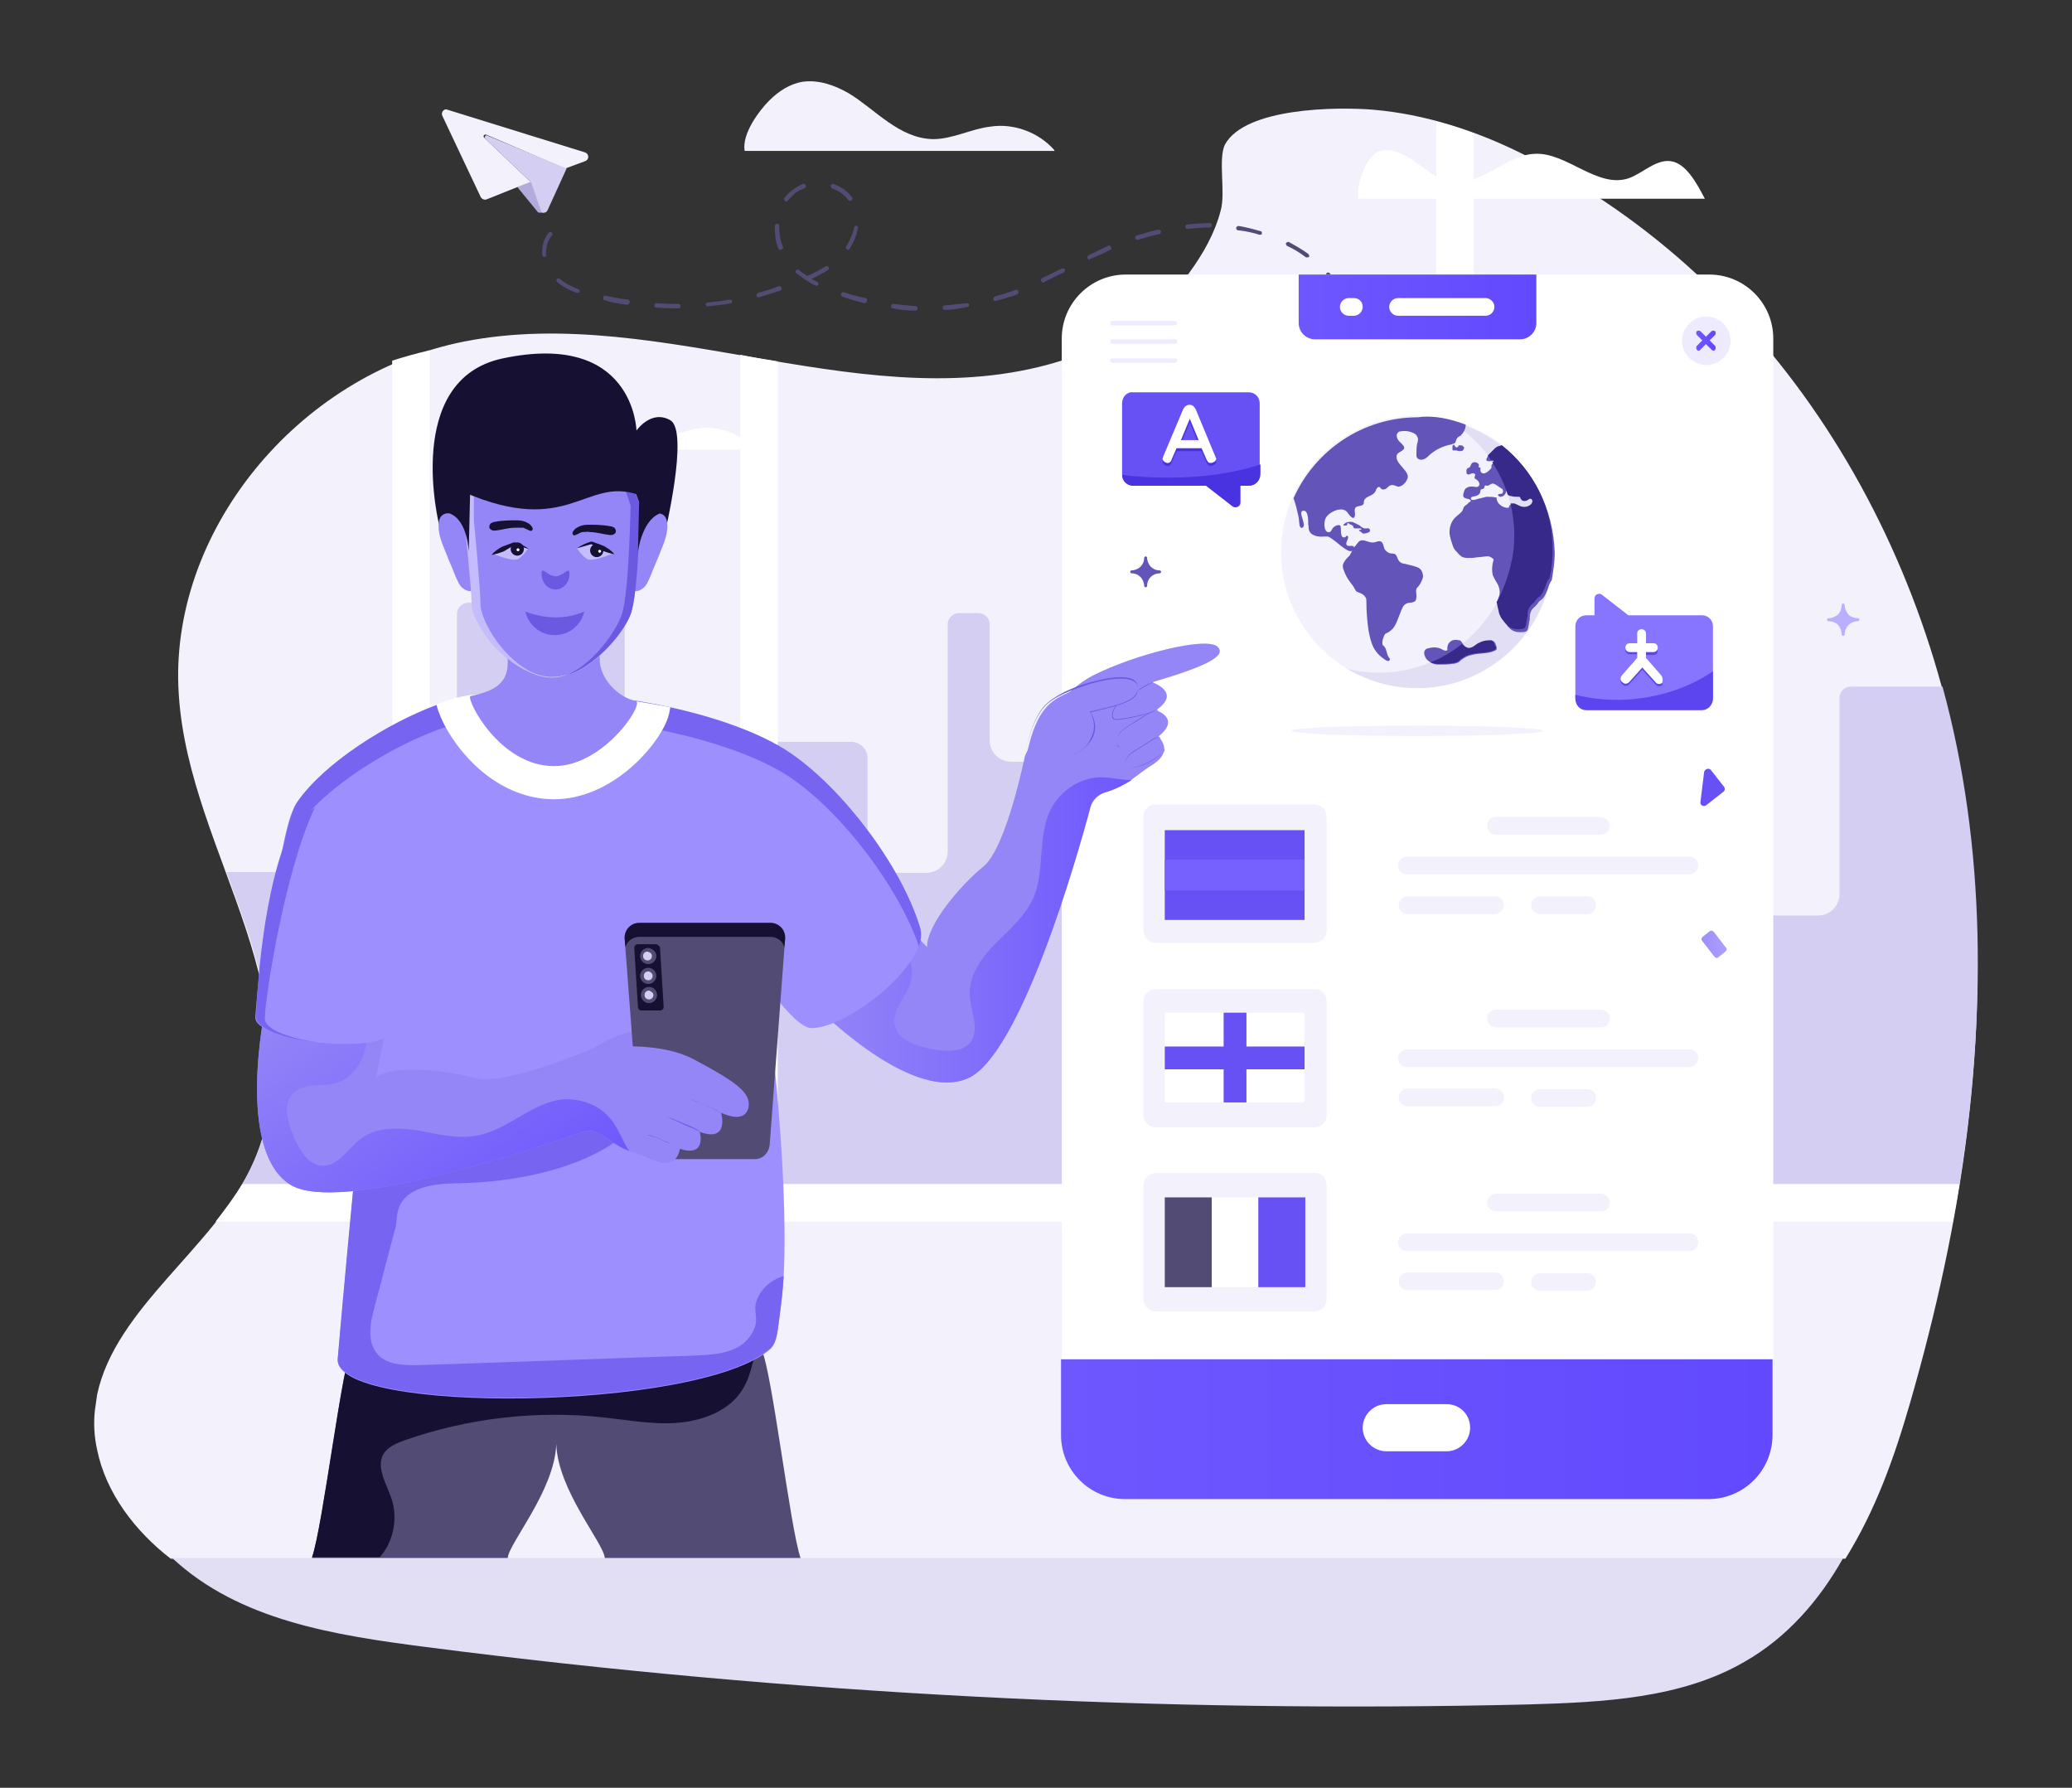 <svg xmlns="http://www.w3.org/2000/svg" enable-background="new 0 0 350 350" viewBox="34.2 53.594 281.598 242.933" id="TranslationApp"><rect x="34.2" y="53.594" width="281.598" height="242.933" fill="#333333" stroke="none"/><path fill="#f2f1fc" d="M293.8 244.2c-2.2 7.6-4.7 14.6-8.8 21.2H57.4c-4.8-3.7-8.8-8.9-10-14.8-.4-1.8-.5-3.6-.3-5.4l.3-2.1c2.5-11.8 15.9-20 21-31 4.7-10 2.7-21.7-.8-32.3-3.5-10.6-8.4-20.8-9.1-31.8-1.5-21.9 16-43.5 38.8-48 27-5.3 55.3 11.1 81.8 2.4 6.6-2.2 12.6-6.3 16.7-11.7 1.9-2.6 3.5-5.4 4.3-8.5.7-2.4-.4-7.1.6-9 2.8-5 15.2-5.1 20.1-4.7 7.1.6 14.1 2.9 20.3 6 35 17.3 57.3 54.5 61 94.5 2.7 25.6-1.3 50.9-8.3 75.2z" class="colorf3f1fc svgShape"></path><path fill="#d3cef2" d="M67.1 214.5h233.4c3.6-22.5 3.7-45.7-2.3-67.6h-12.5c-.8 0-1.5.7-1.5 1.5v26.7c0 1.6-1.3 2.9-2.9 2.9h-12.9c-1.6 0-2.9-1.3-2.9-2.9V143c0-.8-.7-1.5-1.5-1.5h-5.3c-.8 0-1.5.7-1.5 1.5v22.9c0 1.6-1.3 2.9-2.9 2.9h-23.2c-1.6 0-2.9-1.3-2.9-2.9v-28c0-.8-.7-1.5-1.5-1.5h-32.4c-.8 0-1.5.7-1.5 1.5v16.3c0 1.6-1.3 2.9-2.9 2.9h-18.3c-1.6 0-2.9-1.3-2.9-2.9v-15.8c0-.8-.7-1.5-1.5-1.5h-2.7c-.8 0-1.5.7-1.5 1.5v30.9c0 1.6-1.3 2.9-2.9 2.9H155c-1.6 0-2.9-1.3-2.9-2.9v-12.7c0-1.2-1-2.2-2.2-2.2h-14.5c-1.2 0-2.2 1-2.2 2.2v17.6c0 1.6-1.3 2.9-2.9 2.9H122c-1.6 0-2.9-1.3-2.9-2.9V137c0-.8-.7-1.5-1.5-1.5H97.8c-.8 0-1.5.7-1.5 1.5v32.2c0 1.6-1.3 2.9-2.9 2.9H65c.9 2.5 1.8 5 2.7 7.6 3.9 11.8 5.7 24.2-.6 34.8z" class="colord0cef2 svgShape"></path><path fill="#ffffff" d="M300.5 214.5c-.2 1.2-.6 3.7-.9 5.1H63.5c1.3-1.7 2.6-3.4 3.6-5.1h233.4z" class="colorffffff svgShape"></path><path fill="#524c75" d="M214.5 110.8c-.1 0-.2 0-.2-.1-.1-.1-.1-.3 0-.4.2-.1.3-.3.5-.4.1-.1.3-.1.4 0 .1.1.1.3 0 .4l-.5.5h-.2zm2.7-3.7h-.1c-.1-.1-.2-.3-.1-.4.4-.9.7-1.8.9-2.8 0-.2.2-.3.4-.2.2 0 .3.2.2.4-.2 1-.6 2-1 2.9-.1 0-.2.1-.3.1zm1.3-6.8c-.2 0-.3-.1-.3-.3-.1-1-.2-2-.5-2.9 0-.2.1-.3.2-.4.2 0 .3.1.4.2.3 1 .4 2 .5 3 0 .2-.1.4-.3.4zm-59.9-4.5c-1 0-2-.1-3-.3-.2 0-.3-.2-.3-.3 0-.2.2-.3.3-.3l3 .3c.2 0 .3.1.3.3 0 .2-.1.3-.3.3zm4-.1c-.2 0-.3-.1-.3-.3 0-.2.1-.3.3-.3l3-.3c.2 0 .3.1.3.2 0 .2-.1.3-.2.3-1 .2-2 .4-3.1.4zm-39.2-.3c-.2 0-.3-.2-.3-.3 0-.2.2-.3.3-.3 1.7.1 2.9.1 3 .1.2 0 .3.1.3.3 0 .2-.1.3-.3.3-.1 0-1.3 0-3-.1zm6.7-.4c0-.2.1-.3.3-.3 1-.1 2-.2 3-.4.2 0 .3.1.3.2 0 .2-.1.3-.2.3-1 .2-2 .3-3 .4-.2.1-.3 0-.4-.2zm-10.7 0c-1-.1-2-.3-3-.6-.2 0-.3-.2-.2-.4 0-.2.2-.3.4-.2 1 .2 1.9.4 2.9.5.2 0 .3.2.3.3-.1.3-.2.4-.4.4zm32.3-.2c-1.1-.3-2-.5-3-.9-.2-.1-.2-.2-.2-.4.1-.2.2-.2.4-.2.9.3 1.9.6 2.9.8.2 0 .3.2.2.4 0 .2-.2.3-.3.3zm17.8-.3c-.1 0-.3-.1-.3-.2 0-.2 0-.3.2-.4.5-.2 1.1-.3 1.6-.5.4-.1.8-.3 1.2-.4.2-.1.3 0 .4.2.1.2 0 .3-.2.4-.4.2-.8.3-1.2.4-.5.2-1.1.3-1.7.5.1 0 0 0 0 0zm-32.5-.7c0-.2.1-.3.2-.4 1-.3 1.9-.5 2.8-.9.2-.1.3 0 .4.2.1.2 0 .3-.2.4-.9.3-1.9.6-2.9.9-.1 0-.2 0-.3-.2zm79.2-.3c-.5-.8-1.1-1.6-1.7-2.4-.1-.1-.1-.3 0-.4s.3-.1.4 0c.7.8 1.3 1.6 1.8 2.5.1.1 0 .3-.1.4-.1.1-.3 0-.4-.1zm-103.6-.1c-1.1-.4-2-.9-2.7-1.5-.1-.1-.1-.3 0-.4.1-.1.3-.1.4 0 .7.6 1.5 1 2.5 1.4.2.1.2.2.2.4-.1 0-.3.1-.4.1zm32.4-1c-1-.5-1.8-1.1-2.6-1.7-.1-.1-.1-.3 0-.4.1-.1.3-.1.4 0 .3.3.7.5 1.1.8 1-.4 1.8-.9 2.5-1.3.1-.1.3-.1.4.1.1.1.1.3-.1.4-.6.4-1.4.8-2.2 1.2.2.1.5.3.8.4.1.1.2.3.1.4-.1.1-.2.2-.4.1zm31-.4c-.1 0-.2-.1-.3-.2-.1-.2 0-.3.1-.4.9-.4 1.8-.9 2.7-1.3.1-.1.3 0 .4.1.1.1 0 .3-.1.4-.9.4-1.8.9-2.7 1.3 0 .1 0 .1-.1.1zm6.3-3.1c-.1 0-.2-.1-.3-.2-.1-.1 0-.3.1-.4 1-.5 1.9-.9 2.7-1.3.2-.1.3 0 .4.2.1.2 0 .3-.2.4-.8.4-1.7.8-2.7 1.2.1.1.1.1 0 .1zm29.3-.4c-.8-.6-1.6-1.1-2.5-1.5-.1-.1-.2-.3-.1-.4.1-.1.3-.2.4-.1.9.5 1.8 1 2.6 1.6.1.1.2.3.1.4-.2.1-.4.1-.5 0zm-103.4 0c-.2 0-.3-.1-.3-.3-.1-1.1.2-2.2.9-3 .1-.1.3-.1.4 0 .1.1.1.3 0 .4-.6.7-.8 1.6-.8 2.6.1.1 0 .3-.2.3zm31.8-1.1c-.4-.9-.5-2-.5-3.1 0-.2.2-.3.3-.3.2 0 .3.1.3.3 0 .9.1 1.9.5 2.8.1.2 0 .3-.2.4-.2.1-.3.1-.4-.1zm9.3.1c-.1-.1-.2-.3-.1-.4.5-.8.9-1.7 1.1-2.6 0-.2.2-.3.3-.2.2 0 .3.2.2.3-.2 1-.6 2-1.2 2.9 0 0-.2.1-.3 0zm39.5-1.3c-.1 0-.2-.1-.3-.2-.1-.2 0-.3.2-.4 1-.3 2-.6 2.9-.8.2 0 .3.1.4.2 0 .2-.1.3-.2.4-1 .2-2 .5-3 .8zm16.6-.7c-1.6-.5-2.8-.6-2.9-.6-.2 0-.3-.2-.3-.3 0-.2.2-.3.3-.3.1 0 1.3.2 3 .7.2 0 .2.2.2.4 0 0-.1.1-.3.1zm-9.8-.8c-.2 0-.3-.1-.3-.3 0-.2.1-.3.3-.3 1.8-.2 3.1-.2 3-.2.2 0 .3.1.3.3 0 .2-.1.3-.3.3-1 0-2 .1-3 .2zm-54.7-3.8c-.1-.1-.2-.3-.1-.4.7-.9 1.6-1.5 2.5-1.9.2-.1.3 0 .4.2.1.2 0 .3-.2.4-.5.2-1 .4-1.4.8l-.9.9c0 .1-.2.1-.3 0zm8.6-.1c-.5-.7-1.3-1.3-2.2-1.6-.2-.1-.2-.2-.2-.4.1-.2.2-.2.4-.2 1.1.4 1.9 1 2.5 1.8.1.1.1.3-.1.4-.1.2-.3.1-.4 0z" class="color4c5c75 svgShape"></path><path fill="#ffffff" d="M92.6 101.2v116.3h-5.1V102.6c1.6-.5 3.3-1 5.1-1.4zM139.9 217.1V102.7c-.1 0-4.3-.7-5.1-.9V217h5.1zM234.5 217.1V71.7c-1.7-.6-3.4-1.2-5.1-1.6v147h5.1z" class="colorffffff svgShape"></path><path fill="#e2dff4" d="M284.7 265.3c-3.2 5.7-7.6 10.8-13.4 14.1-8.6 5-19.2 5.5-29.3 5.8-50.1 1.2-100.3-1.4-149.9-7.8-12.4-1.6-25.4-3.6-34.5-12.1h227.1z" class="colore2dff4 svgShape"></path><path fill="#f2f1fc" d="M177.5 74c-2.1-2.4-5.5-3.7-8.7-3.2-2.6.3-5.1 1.7-7.8 1.7-4.6-.1-7.8-4-11.4-6.2-1.9-1.1-4.1-1.9-6.3-1.6-1.8.3-3.3 1.3-4.6 2.6-1.2 1.2-3.7 4.4-3.3 6.8h42.1z" class="colorf3f1fc svgShape"></path><path fill="#ffffff" d="M136.7 114.6c-1.9-2.1-4.8-3.2-7.5-2.8-2.3.3-4.4 1.5-6.7 1.5-4-.1-6.7-3.5-9.9-5.4-3.4-2.1-6.6-2-9.4.9-1 1-3.2 3.8-2.8 5.9h36.3zM218.8 80.6c-.3-2.4 1.3-6.1 3-6.5 1.7-.4 3.4.5 4.9 1.6 1.5 1.1 3 2.3 4.7 2.6 3.9.7 7.4-3.6 11.3-3.8 4.4-.3 8.6 4.8 12.9 3.3 1.9-.7 3.7-2.6 5.7-2.3 2 .3 3.4 2.8 4.6 5.1h-47.1z" class="colorffffff svgShape"></path><path fill="#b2abdb" d="M108 77.4v3.7h.2l-.1 1.4h-.5c-.1 0-.3 0-.4-.2l-2.7-3.3 3.5-1.6z" class="colorababdb svgShape"></path><path fill="#f2f1fc" d="m94.3 69.3 5.2 11c.1.3.5.5.8.4l6-2.4-6.3-6c-.2-.2 0-.5.3-.4l10.7 4.6 2.7-1c.6-.2.6-1 0-1.2L95 68.5c-.4-.2-.9.3-.7.8z" class="colorf3f1fc svgShape"></path><path fill="#d3cef2" d="m100.1 72.4 6.3 6 1.3 3.8c.1.4.7.4.9 0l2.6-5.7-10.8-4.5c-.2-.1-.4.2-.3.4z" class="colord0cef2 svgShape"></path><path fill="#ffffff" d="M275.2 99.6v149c0 4.8-3.9 8.7-8.7 8.7h-79.3c-4.8 0-8.7-3.9-8.7-8.7v-149c0-4.8 3.9-8.7 8.7-8.7h79.3c4.8 0 8.7 3.9 8.7 8.7z" class="colorffffff svgShape"></path><linearGradient id="a" x1="210.64" x2="242.959" y1="95.267" y2="95.267" gradientUnits="userSpaceOnUse"><stop offset="0" stop-color="#6e57fe" class="stopColor57b3fe svgShape"></stop><stop offset="1" stop-color="#6249fe" class="stopColor497bfe svgShape"></stop></linearGradient><path fill="url(#a)" d="M243 90.9v6.6c0 1.2-1 2.2-2.2 2.2h-27.9c-1.2 0-2.2-1-2.2-2.2v-6.6H243z"></path><linearGradient id="b" x1="178.41" x2="275.189" y1="247.825" y2="247.825" gradientUnits="userSpaceOnUse"><stop offset="0" stop-color="#6e57fe" class="stopColor57b3fe svgShape"></stop><stop offset="1" stop-color="#6249fe" class="stopColor497bfe svgShape"></stop></linearGradient><path fill="url(#b)" d="M178.4 238.3v10.3c0 4.8 3.9 8.7 8.7 8.7h79.3c4.8 0 8.7-3.9 8.7-8.7v-10.3h-96.7z"></path><path fill="#ffffff" d="M237.3 95.3c0 .6-.5 1.2-1.2 1.2h-11.9c-.6 0-1.2-.5-1.2-1.2 0-.6.5-1.2 1.2-1.2h11.9c.6 0 1.2.5 1.2 1.2zM219.4 95.3c0 .6-.5 1.2-1.2 1.2h-.7c-.6 0-1.2-.5-1.2-1.2 0-.6.5-1.2 1.2-1.2h.7c.7 0 1.2.5 1.2 1.2z" class="colorffffff svgShape"></path><path fill="#eeebfe" d="M269.4 99.9c0 1.8-1.5 3.3-3.3 3.3-1.8 0-3.3-1.5-3.3-3.3 0-1.8 1.5-3.3 3.3-3.3 1.8 0 3.3 1.5 3.3 3.3z" class="colorebf4fe svgShape"></path><linearGradient id="c" x1="264.699" x2="267.416" y1="99.89" y2="99.89" gradientUnits="userSpaceOnUse"><stop offset="0" stop-color="#6e57fe" class="stopColor57b3fe svgShape"></stop><stop offset="1" stop-color="#6249fe" class="stopColor497bfe svgShape"></stop></linearGradient><path fill="url(#c)" d="m266.8 101.1-2-2c-.1-.1-.1-.4 0-.5.1-.1.4-.1.5 0l2 2c.1.1.1.4 0 .5-.1.2-.3.2-.5 0z"></path><linearGradient id="d" x1="264.699" x2="267.416" y1="99.89" y2="99.89" gradientUnits="userSpaceOnUse"><stop offset="0" stop-color="#6e57fe" class="stopColor57b3fe svgShape"></stop><stop offset="1" stop-color="#6249fe" class="stopColor497bfe svgShape"></stop></linearGradient><path fill="url(#d)" d="M264.8 101.1c-.1-.1-.1-.4 0-.5l2-2c.1-.1.4-.1.5 0 .1.1.1.4 0 .5l-2 2c-.1.2-.4.2-.5 0z"></path><path fill="#eeebfe" d="M193.9 97.8h-8.5c-.2 0-.3-.1-.3-.3 0-.2.1-.3.3-.3h8.5c.2 0 .3.1.3.3 0 .1-.1.3-.3.3zM193.9 100.3h-8.5c-.2 0-.3-.1-.3-.3 0-.2.1-.3.3-.3h8.5c.2 0 .3.1.3.3 0 .2-.1.3-.3.3zM193.9 102.9h-8.5c-.2 0-.3-.1-.3-.3 0-.2.1-.3.3-.3h8.5c.2 0 .3.1.3.3 0 .1-.1.3-.3.3z" class="colorebf4fe svgShape"></path><path fill="#ffffff" d="M234 247.6c0 1.7-1.4 3.2-3.2 3.2h-8.2c-1.7 0-3.2-1.4-3.2-3.2 0-1.7 1.4-3.2 3.2-3.2h8.2c1.8 0 3.2 1.4 3.2 3.2z" class="colorffffff svgShape"></path><linearGradient id="e" x1="265.528" x2="268.897" y1="181.894" y2="181.894" gradientUnits="userSpaceOnUse"><stop offset="0" stop-color="#9e8fff" class="stopColor8fb7ff svgShape"></stop><stop offset="1" stop-color="#ac9ffc" class="stopColor9fbcfc svgShape"></stop></linearGradient><path fill="url(#e)" d="m267.1 180.2 1.7 2.2c.1.1.1.3-.1.5l-1 .8c-.1.1-.3.1-.5-.1l-1.7-2.2c-.1-.1-.1-.3.1-.5l1-.8c.2-.1.4 0 .5.1z"></path><path fill="#6254b9" d="M192 131.3c0 .1-.1.2-.2.2-.9 0-1.7.7-1.7 1.7 0 .1-.1.2-.2.2s-.2-.1-.2-.2c0-.4-.2-.9-.5-1.2-.3-.3-.7-.5-1.2-.5-.1 0-.2-.1-.2-.2s.1-.2.2-.2c.4 0 .9-.2 1.2-.5.3-.3.5-.7.5-1.2 0-.1.1-.2.2-.2s.2.1.2.2c0 .4.2.9.5 1.2.3.3.7.5 1.2.5.1 0 .2.1.2.2z" class="color6eb954 svgShape"></path><path fill="#6751f4" d="M186.7 108.4v9.7c0 .9.7 1.5 1.5 1.5h10l3.6 2.8c.4.3 1 0 1-.5v-2.3h1.1c.9 0 1.5-.7 1.5-1.5v-9.7c0-.9-.7-1.5-1.5-1.5h-15.7c-.8-.1-1.5.6-1.5 1.5z" class="colorf45170 svgShape"></path><path fill="#4932df" d="m199.4 116.1-2.7-6.5c-.1-.2-.2-.3-.3-.4-.1-.1-.3-.2-.5-.2h-.1c-.2 0-.3.1-.5.2-.1.1-.2.2-.3.4l-2.7 6.4c0 .1-.1.2-.1.3 0 .2.1.3.2.4.2.2.6.3.8.1.1-.1.2-.2.2-.3l.7-1.6h3.4l.7 1.6c.1.1.1.2.2.3.1.1.2.1.4.1s.3-.1.5-.2c.1-.1.2-.3.2-.4 0 0-.1-.1-.1-.2zm-2.3-2.2h-2.4l1.2-2.9 1.2 2.9zM205.5 116.7v1.3c0 .9-.7 1.6-1.6 1.6h-1.2v2.3c0 .5-.6.8-1 .5l-3.6-2.8h-9.9c-.8 0-1.5-.7-1.5-1.5 2 .3 4.1.4 6.3.4 4.6 0 8.9-.6 12.5-1.8z" class="colordf3260 svgShape"></path><path fill="#f2f1fc" d="M214.5 164.6V180c0 1-.8 1.7-1.7 1.7h-21.5c-1 0-1.7-.8-1.7-1.7v-15.4c0-1 .8-1.7 1.7-1.7h21.5c1 0 1.7.8 1.7 1.7zM214.5 189.7v15.4c0 1-.8 1.7-1.7 1.7h-21.5c-1 0-1.7-.8-1.7-1.7v-15.4c0-1 .8-1.7 1.7-1.7h21.5c1-.1 1.7.7 1.7 1.7zM214.5 214.7v15.4c0 1-.8 1.7-1.7 1.7h-21.5c-1 0-1.7-.8-1.7-1.7v-15.4c0-1 .8-1.7 1.7-1.7h21.5c1-.1 1.7.7 1.7 1.7zM253 165.8c0 .6-.5 1.2-1.2 1.2h-14.3c-.6 0-1.2-.5-1.2-1.2 0-.6.5-1.2 1.2-1.2h14.3c.6.1 1.2.6 1.2 1.2zM265 171.2c0 .6-.5 1.2-1.2 1.2h-38.4c-.6 0-1.2-.5-1.2-1.2 0-.6.5-1.2 1.2-1.2h38.4c.7 0 1.2.5 1.2 1.2zM238.6 176.6c0-.6-.5-1.2-1.2-1.2h-11.9c-.6 0-1.2.5-1.2 1.2s.5 1.2 1.2 1.2h11.9c.6-.1 1.2-.6 1.2-1.2zM249.9 175.4h-6.4c-.6 0-1.2.5-1.2 1.2 0 .6.5 1.2 1.2 1.2h6.4c.6 0 1.2-.5 1.2-1.2s-.5-1.2-1.2-1.2zM253 192c0 .6-.5 1.2-1.2 1.2h-14.3c-.6 0-1.2-.5-1.2-1.2 0-.6.5-1.2 1.2-1.2h14.3c.6 0 1.2.6 1.2 1.2zM265 197.4c0 .6-.5 1.2-1.2 1.2h-38.4c-.6 0-1.2-.5-1.2-1.2 0-.6.5-1.2 1.2-1.2h38.4c.7 0 1.2.5 1.2 1.2zM238.6 202.7c0-.6-.5-1.2-1.2-1.2h-11.9c-.6 0-1.2.5-1.2 1.2s.5 1.2 1.2 1.2h11.9c.6 0 1.2-.5 1.2-1.2zM249.9 201.6h-6.4c-.6 0-1.2.5-1.2 1.2 0 .6.5 1.2 1.2 1.2h6.4c.6 0 1.2-.5 1.2-1.2s-.5-1.2-1.2-1.2zM253 217c0 .6-.5 1.2-1.2 1.2h-14.3c-.6 0-1.2-.5-1.2-1.2 0-.6.5-1.2 1.2-1.2h14.3c.6 0 1.2.6 1.2 1.2zM265 222.4c0 .6-.5 1.2-1.2 1.2h-38.4c-.6 0-1.2-.5-1.2-1.2 0-.6.5-1.2 1.2-1.2h38.4c.7 0 1.2.5 1.2 1.2zM238.6 227.7c0-.6-.5-1.2-1.2-1.2h-11.9c-.6 0-1.2.5-1.2 1.2s.5 1.2 1.2 1.2h11.9c.6 0 1.2-.5 1.2-1.2zM249.9 226.6h-6.4c-.6 0-1.2.5-1.2 1.2 0 .6.5 1.2 1.2 1.2h6.4c.6 0 1.2-.5 1.2-1.2s-.5-1.2-1.2-1.2z" class="colorf3f1fc svgShape"></path><path fill="#6751f4" d="M192.5 166.4h19v12.2h-19z" class="colorf45170 svgShape"></path><path fill="#ffffff" d="M192.5 191.2h19v12.2h-19z" class="colorffffff svgShape"></path><path fill="#7661ff" d="M192.5 170.4h19v4.2h-19z" class="colorffb961 svgShape"></path><path fill="#524c75" d="M192.5 216.3h6.4v12.2h-6.4z" class="color4c5c75 svgShape"></path><path fill="#6751f4" d="M205.2 216.3h6.4v12.2h-6.4z" class="colorf45170 svgShape"></path><path fill="#ffffff" d="M198.9 216.3h6.3v12.2h-6.3z" class="colorffffff svgShape"></path><path fill="#6751f4" d="M200.5 191.2h3.1v12.2h-3.1z" class="colorf45170 svgShape"></path><path fill="#6751f4" d="M192.5 195.8h19v3.1h-19z" class="colorf45170 svgShape"></path><path fill="#f2f1fc" d="M245.3 128.6c0 1.3-.1 2.5-.4 3.7-1.7 8.5-9.2 14.8-18.1 14.8-10.2 0-18.5-8.3-18.5-18.5 0-2.7.6-5.2 1.6-7.5 2.9-6.5 9.4-11 16.9-11 2.3 0 4.5.4 6.6 1.2 1.8.7 3.5 1.6 5 2.8 4.2 3.4 6.9 8.6 6.9 14.5z" class="colorf3f1fc svgShape"></path><path fill="#e2dff4" d="M245.3 128.6c0 .9-.1 1.9-.2 2.8 0 .3-.1.6-.2.9-1.7 8.4-9.2 14.8-18.1 14.8-3.5 0-6.7-1-9.5-2.6 1.4.3 2.8.5 4.3.5 2.5 0 4.9-.5 7-1.4 1.6-.6 3-1.5 4.3-2.5 1.9-1.5 3.5-3.4 4.7-5.5.9-1.7 1.6-3.5 2-5.4.2-1.2.4-2.4.4-3.7 0-1.5-.2-2.9-.5-4.3-.1-.5-.2-.9-.4-1.4-.5-1.6-1.2-3.1-2.1-4.4-.1-.1-.1-.2-.2-.3-.1-.2-.3-.4-.4-.6-.9-1.3-2.1-2.4-3.3-3.4-.7-.5-1.3-1-2.1-1.4.8.2 1.6.4 2.3.7 1.8.7 3.5 1.6 5 2.8 4.3 3.3 7 8.5 7 14.4z" class="colore2dff4 svgShape"></path><path fill="#6254b9" d="M218.2 128c.3-.3.5-.7.8-.9.6-.3 1.2.3 1.9.2.3 0 .7-.3 1-.1.3.2.3.5.4.8.1.4.5.7.9.8.2 0 .4 0 .6.1.3.2.3.7.6 1 .2.2.5.3.7.3l1.2.3c.3.1.7.2.9.4.3.3.4.7.4 1.1-.1.4-.3.8-.5 1.1-.1.2-.3.3-.4.5-.1.3 0 .6 0 .9 0 .3 0 .6-.2.8-.2.1-.4.2-.7.2-.2 0-.5.1-.6.2-.2.1-.3.3-.4.5-.1.2-.2.4-.3.7-.3.7-.5 1.5-1 2.1-.2.2-.5.5-.8.6-.1 0-.1.1-.2.1l-.1.1c-.2.4-.4.9-.3 1.4 0 0 0 .1.1.1.5.4.4 1.2.8 1.7.1.1.1.1.1.2s-.2.3-.3.2c-.1 0-.3-.1-.4-.2-.5-.3-.9-.7-1.2-1.1-.6-.8-.8-1.8-1-2.8-.2-1.3-.3-2.7-.3-4 0-.2 0-.4-.1-.5-.1-.2-.3-.4-.5-.5-.2-.1-.4-.2-.7-.3l-.1-.1c-.1-.1-.1-.2-.2-.3-.1-.3-.4-.6-.6-.9-.4-.5-.7-1.1-.9-1.7-.1-.2-.1-.4-.1-.6 0-.1.1-.2.1-.3.2-.4.5-.7.8-1l.1-.1v-.1c.3-.3.2-.7.5-.9z" class="color6eb954 svgShape"></path><path fill="#6254b9" d="M233.4 111.3c0 .6-.3 1.1-.7 1.5-.2.1-.4.2-.5.4-.1.1-.1.3-.2.5s-.4.2-.6.3c-1.1.2-2.1.7-2.9 1.4-.2.2-.5.5-.8.6-.3.1-.7.1-.9-.2-.1-.1-.1-.3-.1-.4 0-.5 0-1 .1-1.5.1-.3.2-.7 0-1-.1-.2-.2-.3-.4-.4-.5-.3-1.2-.4-1.8-.3-.2 0-.4.1-.5.3-.2.3 0 .8.3 1.1.3.3.8.7.6 1-.3.4-1 .5-1 1-.1 1.1 1.8 2 1.5 3-.2.5-.6 1-1.1 1.1-.3.1-.6-.2-1-.2-.3 0-.5.2-.7.4-.2.2-.6.3-.8.1-.1-.1-.1-.2-.2-.2-.1-.1-.3 0-.4.2-.1.1-.1.3-.2.4-.3.6-1.3.6-1.5 1.2-.1.2 0 .4-.1.5-.2.3-.7.2-1 .4-.4.3 0 .9-.2 1.3-.2.5-.7-.2-1-.6-.6-.8-2.2-.2-2.8.6-.5.6-.4 2.3.4 2.1.3-.1.3-.5.6-.7.2-.2.8-.4.9-.1.1.6-.1 1.7.6 1.5.1 0 .2-.3.3-.2.4.2-.3.9-.1 1.2.1.3.6.1.9.2.3.1 0 .6-.3.7-.3 0-.6-.2-.9-.4-.6-.4-1.1-.9-1.7-1.3-.2-.1-.4-.3-.6-.3h-.4c-.8.1-1.9-.1-2.1-.9-.1-.2 0-.5-.1-.7 0-.7 0-2-.7-1.9-.8.1.6 2-.1 2.3-.5.2-.4-.9-.5-1.4-.2-.9-.4-1.8-.7-2.6 2.9-6.5 9.4-11 16.9-11 2.2-.3 4.4.2 6.5 1z" class="color6eb954 svgShape"></path><path fill="#6254b9" d="M220.4 125.7s0 .1 0 0c0 .1-.1.1-.1.2-.3.1-.5.2-.8.2-.1 0-.2-.1-.3-.2-.1-.1-.2-.1-.3-.2v-.1h.2c.1 0 .1 0 .1-.1 0 0 0-.1-.1-.1h-.7c-.1 0-.2 0-.2-.1-.1 0-.1-.1-.1-.2-.1-.2-.4-.2-.5-.3l-.1-.1h-.2v.2l-.1.1h-.4s-.1-.1 0-.1c0 0 0-.1.1-.1.1-.1.2-.2.3-.2.2-.1.4-.1.6-.1.2 0 .4.1.6.2l.6.3.2.2c.1 0 .1.1.2.1s.1.1.2.1h.4c.2-.1.4.1.4.3zM238.3 114.1c-.2.1-.4.1-.6.2-.2.1-.3.2-.4.3l-.6.6-.2.2c0 .1-.1.1-.1.2-.1.2-.2.3-.2.5.1.4 1.2-.1 1.1.3-.1.2-.4.2-.4.5v.2c0 .1-.1.2-.2.3-.2.2-.4.4-.7.5-.3.1-.6-.1-.6-.4v-.3c0-.1-.1-.1-.2-.1-.1-.1 0-.2 0-.3 0-.1-.1-.2-.2-.3-.1 0-.2-.1-.3-.1-.1 0-.3 0-.4.1-.2.1-.2.5-.4.6-.1.1-.2.1-.2.1-.2.1-.2.3-.2.5 0 .1 0 .3.1.3.1.1.3.1.4 0 .1 0 .2-.1.4-.1.1 0 .3.1.3.2s-.1.2-.1.4c0 .1.1.2.2.2.3.2.6.6.4.9-.2.3-.6.1-1 .1-.3 0-.7.1-.9.4-.1.1-.1.3-.2.5 0 .2-.1.4 0 .5.2.3.6.2.9.4l.1.1c0 .2-.2.2-.3.3-.2.3-.6.4-.7.7 0 .1-.1.2-.1.3-.2.4-.6.6-.9.9-.6.5-.9 1.3-.9 2.1 0 .4.1.7.2 1.1l.3.9c.1.3.3.5.6.8.1.2.3.3.5.5.5.3 1.1.2 1.6.2.6-.1 1.1-.1 1.7-.2h.5c.2.1.4.2.6.4-.2.7-.3 1.5-.1 2.2l.3.6c.4.6.7 1.2.6 1.9 0 .3-.2.5-.2.8 0 .2 0 .4.1.6.1.3.1.7.2 1 .1.4.1.7.3 1 .1.3.3.5.5.7.2.3.4.5.6.7.4.3.8.4 1.3.4.3 0 .6 0 .8-.1.2-.1.3-.4.3-.6.1-.3.1-.7.2-1 0-.4 0-.8.2-1.2.2-.4.6-.6.8-.9.1-.1.2-.3.3-.4.1-.1.3-.2.4-.3.4-.4.6-1 .8-1.5.1-.4.3-.8.5-1.1.2-1.2.4-2.4.4-3.7-.2-6-2.9-11.2-7.2-14.6zm4.2 7.9c-.1.3-.3.4-.6.5-.3.1-.6.1-.9 0-.3-.1-.6-.3-.9-.4-.3-.1-.7 0-.8.3 0 .1 0 .1-.1.2h-.1c-.7 0-1.5-.6-1.5-1.3v-.1h-.1c-.4-.1-.8-.1-1.2-.1-.2 0-.4.1-.5.1-.3.1-.5.1-.8.2-.3.1-.9.3-.9-.1 0-.3.6-.2.9-.4.2-.1.4-.3.4-.6 0-.1 0-.1.1-.2s.3 0 .4-.2c.1-.1 0-.2.1-.3.1-.1.2 0 .3 0 .3 0 .5-.3.8-.3.1 0 .2.1.3.1l.9.6c.1 0 .1.1.1.1.1.1.1.3 0 .5s-.4 0-.6.2c-.1.1.2.3.3.3.4 0 .7-.3.8-.7v-.1h.1s0 .1.1.1c.1.3.4.4.7.4.3.1.6.1.9.1h.2c.1.1.1.2.2.3.2.4.7.3 1 .1.1-.1.3-.2.4-.1.1.4.1.6 0 .8zM232 114.3c0 .1.1.1 0 0 .1.1.2.1.2.1l.1-.1h.1v-.1c0-.1.1-.1.2-.1.2 0 .3 0 .4.1l.2.2c0 .1-.1.2-.1.3l-.1.1c-.1.1-.3.1-.4.1-.1 0-.3 0-.4-.1h-.5c-.1 0-.1-.1-.1-.2v-.4c0-.1.1-.1.2-.2.1.2.1.2.2.3 0-.1 0 0 0 0zM227.9 141.9c.1-.1.2-.2.4-.2.6-.2 1.4-.2 2 .2.2.1.5.2.6 0v-.2c0-.3.1-.7.4-.9.3-.3.8-.3 1.2-.2.1 0 .2 0 .2.1.1 0 .1.1.2.2.2.4.5.7.9.8.3.1.6 0 .9-.2.3-.2.5-.4.8-.5.4-.2.8-.3 1.3-.3h.3c.3.1.4.5.5.8v.3c0 .1-.1.1-.2.2-1 .5-2.2.3-3.2.6-.5.1-.9.3-1.3.6-.2.1-.3.3-.5.4-.2.1-.5.2-.8.2-.6.1-1.2.1-1.9.1-.6 0-1-.2-1.5-.6-.4-.4-.6-1.1-.3-1.4z" class="color6eb954 svgShape"></path><path fill="#362989" d="M238.3 114.1c-.2.1-.4.1-.6.2-.2.1-.3.2-.4.3l-.6.6-.2.2s0 .1-.1.1c.2.2.3.4.4.6.3 0 .5 0 .4.1 0 .1-.1.2-.2.2.9 1.4 1.6 2.8 2.1 4.4.1.1.3.2.5.2.3.1.6.1.9.1h.2c.1 0 .1.2.2.3.2.4.7.3 1 .1.1-.1.3-.2.4-.1.2.1.2.4.1.5-.1.3-.4.4-.6.5-.3.1-.6.1-.9 0-.3-.1-.6-.3-.9-.4h-.5c.3 1.4.5 2.8.5 4.3 0 1.3-.1 2.5-.4 3.7-.4 1.9-1.1 3.8-2 5.4.1.3.1.6.2.9.1.4.1.7.3 1 .1.3.3.5.5.7.2.3.4.5.6.7.4.3.8.4 1.3.4.3 0 .6 0 .8-.1.2-.1.3-.4.3-.6.1-.3.1-.7.2-1 0-.4 0-.8.2-1.2.2-.4.6-.6.8-.9.1-.1.2-.3.3-.4.1-.1.3-.2.4-.3.4-.4.6-1 .8-1.5.1-.4.3-.7.5-1 .1-.3.1-.6.2-.9.1-.9.2-1.8.2-2.8.1-5.7-2.6-10.9-6.9-14.3zM237.5 141.7c0 .1-.1.1-.2.2-1 .5-2.2.3-3.2.6-.5.1-.9.3-1.3.6-.2.1-.3.3-.5.4-.2.1-.5.2-.8.2-.6.1-1.2.1-1.9.1-.4 0-.7-.1-1-.2 1.6-.6 3-1.5 4.3-2.5.2.2.4.4.7.5.3.1.6 0 .9-.2.3-.2.5-.4.8-.5.4-.2.8-.3 1.3-.3h.3c.3.1.4.5.5.8.1.1.2.2.1.3z" class="color438929 svgShape"></path><path fill="#b9aeff" d="M286.9 137.8c0 .1-.1.2-.2.2-1 0-1.8.8-1.8 1.8 0 .1-.1.2-.2.2s-.2-.1-.2-.2c0-.5-.2-.9-.5-1.3-.3-.3-.8-.5-1.3-.5-.1 0-.2-.1-.2-.2s.1-.2.2-.2c.5 0 .9-.2 1.3-.5.3-.3.5-.8.5-1.3 0-.1.1-.2.2-.2s.2.1.2.2c0 .5.2.9.5 1.3.3.3.8.5 1.3.5.1 0 .2.1.2.2z" class="colorc6aeff svgShape"></path><ellipse cx="226.8" cy="152.9" fill="#f2f1fc" rx="17.1" ry=".7" class="colorf3f1fc svgShape"></ellipse><path fill="#6751f4" d="m268.4 161.2-2.3 1.8c-.3.3-.9 0-.8-.4l.5-4.1c.1-.4.6-.6.9-.3l1.8 2.3c.2.2.1.6-.1.7z" class="colorf45170 svgShape"></path><path fill="#8875ff" d="M267 148.4v-9.7c0-.9-.7-1.5-1.5-1.5h-10l-3.6-2.8c-.4-.3-1 0-1 .5v2.3h-1.1c-.9 0-1.5.7-1.5 1.5v9.7c0 .9.7 1.5 1.5 1.5h15.7c.8.1 1.5-.6 1.5-1.5z" class="colorffd475 svgShape"></path><path fill="#5c45ef" d="M267 144.8v3.7c0 .9-.7 1.6-1.5 1.6h-15.7c-.9 0-1.5-.7-1.5-1.6v-.5c1.9.5 3.9.7 6 .7 4.9-.1 9.4-1.6 12.7-3.9z" class="coloref9645 svgShape"></path><path fill="#5c45ef" d="m260 145.8-2.1-2.4v-.8h1c.4 0 .6-.3.6-.6 0-.4-.3-.6-.6-.6h-1V140c0-.4-.3-.6-.6-.6-.4 0-.6.3-.6.6v1.3h-1c-.4 0-.6.3-.6.6 0 .4.3.6.6.6h1v.8l-2.1 2.4c-.2.3-.2.7.1.9.1.1.3.2.4.2.2 0 .4-.1.5-.2l1.8-2 1.8 2c.2.3.6.3.9.1.1-.2.1-.6-.1-.9z" class="coloref9645 svgShape"></path><path fill="#ffffff" d="m260 145.4-2.1-2.4v-.8h1c.4 0 .6-.3.6-.6 0-.4-.3-.6-.6-.6h-1v-1.3c0-.4-.3-.6-.6-.6-.4 0-.6.3-.6.6v1.3h-1c-.4 0-.6.3-.6.6 0 .4.3.6.6.6h1v.8l-2.1 2.4c-.2.3-.2.7.1.9.1.1.3.2.4.2.2 0 .4-.1.5-.2l1.8-2 1.8 2c.2.3.6.3.9.1.1-.3.1-.7-.1-1zM199.4 115.7l-2.7-6.5c-.1-.2-.2-.3-.3-.4-.1-.1-.3-.2-.5-.2h-.1c-.2 0-.3.1-.5.2-.1.1-.2.2-.3.4l-2.7 6.4c0 .1-.1.2-.1.3 0 .2.1.3.2.4.2.2.6.3.8.1.1-.1.2-.2.2-.3l.7-1.6h3.4l.7 1.6c.1.1.1.2.2.3.1.1.2.1.4.1s.3-.1.5-.2c.1-.1.2-.3.2-.4 0 0-.1-.1-.1-.2zm-2.3-2.3h-2.4l1.2-2.9 1.2 2.9z" class="colorffffff svgShape"></path><path fill="#524c75" d="M143 265.3h-26.6c-.2-2.1-6.4-9.2-6.6-15.5-.2 6.3-6.4 13.4-6.6 15.5H76.6c1.5-4.2 4.2-27.2 5.5-28.6 9.5-10.1 45.9-10 55.4 0 .1.1.1.1.2.3 1.4 2.8 3.9 24.3 5.3 28.3z" class="color4c5c75 svgShape"></path><path fill="#161133" d="M137.7 236.9c-.5.5-1 1.1-1.2 1.9-.6 2.5-1.5 4.5-3.7 6-2.3 1.6-5.3 2.2-8.1 2.2s-5.7-.5-8.5-.8c-9.1-1-18.4.1-27 3.1-1.1.4-2.3.9-2.9 1.9-1 1.8.4 4 1.1 6 .9 2.7.3 5.9-1.6 8h-9.2c1.5-4.2 4.2-27.2 5.5-28.6 9.5-10.1 45.9-10 55.4 0 .1.1.1.2.2.3zM93.9 125s-5-19.8 8.6-22.7c17.9-3.8 18.2 9.8 18.2 9.8s2-2.9 4.6-1.4-.8 15.6-.8 15.6" class="color111d33 svgShape"></path><path fill="#9586f7" d="M190.8 146.3s4.1 1.4.5 3.8c0 0 3.5 1.1.3 3.6 0 0 2.2 1.8-.6 3.7-1.3.8-2.1 1.5-3.1 2.2-1 .6-2 1.2-3.7 1.7-.9.3-1.7 1.1-1.9 2-1.8 6.8-9.5 33.6-16.6 36.8-8 3.6-21.5-10.6-21.5-10.6l8.9-10.3 2-2.3 5.1 5.4c-.1-3 4.6-8.5 7.7-11 3.1-2.6 5.6-15 5.6-15s3.6-8 9.2-10.9c5.7-2.9 15.6-5.4 17-3.9 1.2 1.2-1.4 2.6-8.9 4.8z" class="colorf7a386 svgShape"></path><path fill="#9586f7" d="M192.5 155.6c-1.6 1.6-3.3 2.2-4.8 2.3h-.3c-.2-.1-.2-.3-.2-.5 0-.4.2-.8.5-1.1.4-.4.6-.5 2.7-1.8.5-.3.9-.6 1.4-.8M191.7 153.7c-1.7.6-3.3 1.2-5.1 1.4h-.4c-.2-.1-.3-.3-.3-.6 0-.5.2-1 .6-1.4.4-.5.8-.6 3.2-2.2.6-.4 1.1-.7 1.8-.9" class="colorf7a386 svgShape"></path><path fill="#9586f7" d="M191.3 150.2c-1.7.6-3.5 1-5.3 1.2h-.4c-.2-.1-.3-.3-.3-.6 0-.5.2-1 .6-1.4.4-.5.8-.6 3.2-2.2.6-.4 1.1-.7 1.8-.9" class="colorf7a386 svgShape"></path><linearGradient id="f" x1="144.26" x2="187.967" y1="179.958" y2="179.958" gradientUnits="userSpaceOnUse"><stop offset="0" stop-color="#9586f7" class="stopColorf7a386 svgShape"></stop><stop offset="1" stop-color="#6e58fd" class="stopColorfd6b58 svgShape"></stop></linearGradient><path fill="url(#f)" d="M188 159.6c-1 .6-2 1.2-3.7 1.7-.9.3-1.7 1.1-1.9 2-1.8 6.8-9.5 33.6-16.6 36.8-8 3.6-21.5-10.6-21.5-10.6l8.9-10.3c.8.3 1.5.7 2.1 1.2 2.1 1.6 3.4 4.4 2.6 6.9-.7 1.9-2.5 3.6-2.1 5.6.4 2 2.8 2.8 4.8 3.2 1.9.4 4.3.6 5.5-.9 1.3-1.8 0-4.2-.1-6.4-.1-2.7 1.6-5.1 3.5-7 1.9-1.9 4-3.7 5.1-6.1 1.7-3.8.5-8.6 2.5-12.3 1.1-2 3-3.5 5.2-4 2-.5 3.8.2 5.7.2z"></path><path fill="#6c59e2" d="M191.3 150.2c-1.7.6-3.4 1-5.1 1.2h-.4c-.2 0-.3-.1-.4-.2-.1-.3-.1-.6 0-.9.2-.6.6-1 1.1-1.4.6-.4 2-1.3 2.9-1.9.5-.3 1-.6 1.6-.7-1.1.4-2 1.1-3 1.7-.9.6-2.1 1.1-2.5 2.3-.1.3-.1.6 0 .8.1.3.5.2.7.2 1.7-.2 3.4-.6 5.1-1.1 0-.1 0 0 0 0z" class="colore27659 svgShape"></path><path fill="#6c59e2" d="M186.7 155.1h-.4c-.2 0-.3-.2-.3-.3-.1-.3-.1-.6 0-.9.3-1.1 1.5-1.6 2.5-2.3 1-.6 1.9-1.3 3-1.6-1.1.4-2 1.1-3 1.7-.9.6-2.1 1.1-2.5 2.2-.1.3-.1.6 0 .8.1.4.4.4.7.4 1.7-.2 3.3-.8 5-1.4-1.7.6-3.3 1.2-5 1.4z" class="colore27659 svgShape"></path><path fill="#6c59e2" d="M192.5 155.6c-1.5 1.5-3.1 2.2-4.8 2.4-.1 0-.3 0-.4-.1-.3-.2-.3-1.1.4-1.8.4-.4.9-.6 1.3-.9l1.3-.8c.4-.3.9-.6 1.4-.7-.5.2-.9.5-1.4.8l-1.3.8c-.4.3-.9.5-1.3.9-.7.7-.7 1.5-.4 1.7.1.1.2.1.4.1 1.8-.3 3.4-1.1 4.8-2.4z" class="colore27659 svgShape"></path><path fill="#9586f7" d="M180.2 156c4.7-2.3 2.3-5.6 2.3-5.6 3-.8 6.8-1.3 6.5-3.5-.4-2.6-8.6-.2-11.6 1.9-1.8 1.3-3 3.7-3.8 8.1" class="colorf7a386 svgShape"></path><path fill="#6c59e2" d="M179.7 156.4c1.1-.5 2.3-1.3 2.9-2.4.7-1.2.5-2.6-.2-3.6 1.9-.5 4-.9 5.3-1.6.5-.3 1.1-.7 1.1-1.4.1-.7-.2-1.2-.9-1.4-1.5-.5-4 .1-5.5.5-1.2.4-2.4.8-3.5 1.3s-2.2 1.1-3 2.1c-1.5 2-2.1 4.5-2.5 6.9.4-2.4 1-5 2.5-7 .8-1 1.9-1.6 3-2.2 1.1-.5 2.3-1 3.5-1.3 1.5-.4 4-1 5.5-.5.7.2 1 .8.9 1.5-.2 1.8-3.8 2.3-6.5 3 .7 1.1.8 2.5.1 3.7-.4 1.1-1.5 1.8-2.7 2.4z" class="colore27659 svgShape"></path><path fill="#9e8fff" d="M144.5 193.3c-2.1 0-6-5.7-6.3-6.1.1.9 3.3 24.8 2.5 39.9-.1 1.8-.3 3.5-.5 5-.3 2-.3 4-1.4 4.9-9.9 8.4-59.3 8.8-58.7 1.3 1.4-15.6 4-43.1 4-43.2l-11.6-1.9c.3-4.4-1.5-15.7-.1-23.3.6-3.3 1.3-6 2.1-7.2 4.3-6.3 15.8-12.9 22.7-14.3 4.5-.9 13.8-.2 18.4 0 2.7.1 6.1.6 9.7 1.4 5.9 1.3 12.2 3.4 16.3 6.2 7.2 4.9 15.1 15.4 17.6 23.6 1.6 4.7-9.7 13.7-14.7 13.7z" class="color8fb7ff svgShape"></path><path fill="#9586f7" d="M119.2 200.8c4.9 1.9 5.7-2.1 5.7-2.1 2.7 1.7 5.6 4.1 7 2.4 1.6-2.1-5.7-6.4-9.3-7.3-2.2-.5-4.8.3-8.5 2.7" class="colorf7a386 svgShape"></path><path fill="#524c75" d="m140.9 181.2-2.1 28c-.1 1-.9 1.9-2 1.9h-13.6c-1 0-1.9-.8-2-1.9-.2-2.9.8 10.4-2.1-28-.1-1.2.8-2.2 2-2.2h17.8c1.2 0 2.1 1 2 2.2z" class="color4c5c75 svgShape"></path><path fill="#161133" d="m123.9 182.4.5 8c0 .3-.2.5-.5.5h-2.5c-.3 0-.5-.2-.5-.5l-.5-8c0-.3.2-.5.5-.5h2.5c.3.1.5.3.5.5z" class="color111d33 svgShape"></path><path fill="#161133" d="m140.9 181.2-.1 1.1c-.2-.8-1-1.4-1.9-1.4h-17.8c-.9 0-1.7.6-1.9 1.4l-.1-1.1c-.1-1.2.8-2.2 2-2.2h17.8c1.2 0 2.1 1 2 2.2z" class="color111d33 svgShape"></path><path fill="#524c75" d="M123.4 183.5c0 .6-.5 1.1-1.1 1.1-.6 0-1.1-.5-1.1-1.1 0-.6.5-1.1 1.1-1.1.6.1 1.1.5 1.1 1.1z" class="color4c5c75 svgShape"></path><path fill="#d3cef2" d="M122.8 183.5c0 .3-.2.6-.6.6-.3 0-.6-.2-.6-.6 0-.3.2-.6.6-.6.4.1.6.3.6.6z" class="colord0cef2 svgShape"></path><path fill="#524c75" d="M123.4 186.2c0 .6-.5 1.1-1.1 1.1-.6 0-1.1-.5-1.1-1.1 0-.6.5-1.1 1.1-1.1.6 0 1.1.5 1.1 1.1z" class="color4c5c75 svgShape"></path><path fill="#d3cef2" d="M122.9 186.2c0 .3-.2.6-.6.6-.3 0-.6-.2-.6-.6 0-.3.2-.6.6-.6.3 0 .6.3.6.6z" class="colord0cef2 svgShape"></path><path fill="#524c75" d="M123.5 188.8c0 .6-.5 1.1-1.1 1.1-.6 0-1.1-.5-1.1-1.1 0-.6.5-1.1 1.1-1.1.6 0 1.1.5 1.1 1.1z" class="color4c5c75 svgShape"></path><path fill="#d3cef2" d="M123 188.8c0 .3-.2.6-.6.6-.3 0-.6-.2-.6-.6 0-.3.2-.6.6-.6.3.1.6.3.6.6z" class="colord0cef2 svgShape"></path><path fill="#7764f0" d="M159.1 182.2c-2.8-8.1-10.4-18.1-17.4-22.9-4.1-2.8-10.5-4.9-16.3-6.2-3.6-.8-7-1.3-9.7-1.4-4.6-.2-13.9-.9-18.4 0-6.7 1.4-18.3 7.9-22.7 14.3-.8 1.2-1.5 3.9-2.1 7.2-.3 1.7-1.5 3.7-1.6 5.7-.1-3.2 1.1-6.4 1.6-9.1.6-3.3 1.3-6 2.1-7.2 3.7-5.4 12.4-10.8 18.9-13.2 1.3-.5 2.6-.9 3.7-1.1 4.5-.9 13.8-.2 18.4 0 2.7.1 6.1.6 9.7 1.4 5.9 1.3 12.2 3.4 16.3 6.2 7.2 4.9 15.1 15.4 17.6 23.6.3.8.2 1.8-.1 2.7zM140.7 227c-.1 1.8-.3 3.5-.5 5-.3 2-.3 4-1.4 4.9-9.9 8.4-59.3 8.8-58.7 1.3.7-8.3 1.9-21 2.8-30.5 4-.8 7.4-3.7 10.6-6.1 7.8-5.7 13 6.5 22.4 4.5 1.4-.3 2.8-.5 4.2-.2 1.4.3-5.6 8.2-24.1 8.5-8.6.1-7.7 4.4-8 5.8-1 3.7-1.9 7.3-2.9 11-.6 2.2-1.1 4.8.5 6.5 1.3 1.4 3.5 1.4 5.4 1.4 12.5-.4 25.1-.9 37.6-1.3 2-.1 4.1-.2 5.8-1.1 1.1-.6 2-1.6 2.4-2.8.4-1.1-.1-2 .1-3.1.4-1.8 2-3.3 3.8-3.8z" class="color497bfe svgShape"></path><path fill="#9586f7" d="M132.2 204.8s1.2 4.1-2.9 2.6c0 0 1 3.5-2.7 2.3 0 0-.3 2.9-3.4 1.6-1.4-.6-2.4-.9-3.5-1.3-1-.4-2.1-1-3.5-2.1-.8-.6-1.8-.8-2.8-.5-6.6 2.3-33.1 11.2-39.7 7.2-7.5-4.6-3.5-23.7-3.5-23.7l13.6 1.5 3 .3-1.5 7.3c2.4-1.8 9.6-1 13.5.1 3.9 1.1 15.6-3.9 15.6-3.9s8.6-1.6 14.2 1.4 7.8 4.5 7.3 6.6c-.5 1.7-2.4 1.2-3.7.6z" class="colorf7a386 svgShape"></path><linearGradient id="g" x1="-2963.844" x2="-2920.139" y1="1699.282" y2="1699.282" gradientTransform="rotate(55.544 -5.566 3830.68)" gradientUnits="userSpaceOnUse"><stop offset="0" stop-color="#9586f7" class="stopColorf7a386 svgShape"></stop><stop offset="1" stop-color="#6e58fd" class="stopColorfd6b58 svgShape"></stop></linearGradient><path fill="url(#g)" d="M119.7 210c-1-.4-2.1-1-3.5-2.1-.8-.6-1.8-.8-2.8-.5-6.6 2.3-33.1 11.2-39.7 7.2-7.5-4.6-3.5-23.7-3.5-23.7l13.6 1.5c.2.8.3 1.6.2 2.4-.1 2.6-1.7 5.3-4.2 6-2 .5-4.4-.1-5.8 1.4-1.4 1.5-.7 3.9.1 5.8.8 1.8 1.9 3.9 3.9 4 2.2.1 3.5-2.4 5.3-3.7 2.1-1.6 5.1-1.5 7.7-1.1 2.7.5 5.3 1.2 8 .7 4.1-.7 7.4-4.4 11.5-4.9 2.2-.2 4.6.5 6.2 2.1 1.5 1.5 2 3.4 3 4.9z"></path><path fill="#6c59e2" d="M127.3 202.7c.5.1.9.3 1.3.5l1.3.5c.9.4 1.8.7 2.5 1.3-.8-.6-1.7-.9-2.5-1.3-1.7-.7-2.1-.9-2.6-1zM124.2 205.2c.5.1 1 .3 1.4.4l1.4.6c.9.4 1.9.7 2.6 1.4-.4-.3-.8-.5-1.3-.7-.1 0-2.9-1.3-2.7-1.2-.4-.2-.9-.4-1.4-.5zM122.1 207.8c.4 0 .8.2 1.2.3l1.1.5c.4.1.7.3 1.1.5.4.2.8.3 1.1.6-.3-.3-.7-.4-1.1-.6-1.5-.6-.7-.3-2.3-1-.3 0-.7-.2-1.1-.3z" class="colore27659 svgShape"></path><path fill="#ffffff" d="M125.3 149.7c-.1.6-.2 1.2-.5 1.9-1.5 3.7-7.6 10.6-15.3 10.6h-.2c-7-.1-12.3-5.5-14.7-10.1-.3-.6-.8-1.6-1.1-2.8 1.3-.5 2.6-.9 3.7-1.1 4.5-.9 13.8-.2 18.4 0 2.7.3 6.1.8 9.7 1.5z" class="colorffffff svgShape"></path><path fill="#9586f7" d="M123.1 123.4c.5-.1 1-.1 1.4.3.3.3.4.9.4 1.4 0 1.2-.5 2.4-1 3.6-.4 1.1-.9 2.1-1.3 3.2-.3.6-.5 1.3-1.1 1.7-.4.3-1.1.5-1.5.1-.4-.3-.4-.9-.5-1.3-.1-2.3.4-4.6 1.2-6.7.2-.5.4-1.1.9-1.4.5-.5 1-.7 1.5-.9z" class="colorf7a386 svgShape"></path><path fill="#9586f7" d="M97.4 119.6v4.6s1 9.3 1 11.4c0 2.1 3.5 8 9 9.7 5.5 1.8 11.4-5.4 12.5-8.3 1.1-2.9 1.3-14.8 1.3-14.8l-1-2.7H97.4z" class="colorf7a386 svgShape"></path><path fill="#9586f7" d="M95.6 123.4c-.5-.1-1-.1-1.4.3-.3.3-.4.9-.4 1.4 0 1.2.5 2.4 1 3.6.4 1.1.9 2.1 1.3 3.2.3.6.5 1.3 1.1 1.7.4.3 1.1.5 1.5.1.4-.3.4-.9.5-1.3.1-2.3-.4-4.6-1.2-6.7-.2-.5-.4-1.1-.9-1.4-.4-.5-1-.7-1.5-.9z" class="colorf7a386 svgShape"></path><path fill="#c5bcfe" d="M107.5 145.4c-4.9-1.8-8-7.6-8-9.7 0-2.1-.9-11.4-.9-11.4v-4h-1.3v4s1 9.3 1 11.4c0 2.1 3.5 8 9 9.7.5.1.9.2 1.4.3l-1.2-.3z" class="colorfee1bc svgShape"></path><path fill="#6c59e2" d="m118.5 118.1 1.4 4.2s-.2 11.9-1.2 14.8c-.8 2.5-4.9 8.2-9.1 8.6 4.8-.4 9.4-6.1 10.3-8.6 1.1-2.9 1.3-14.8 1.3-14.8l-1.6-4.2h-1.1z" class="colore27659 svgShape"></path><path fill="#161133" d="M120.9 120.8c-7.2-2.4-9.4 5.8-23.6-.3-.3-.1 0-.5-.2-.8-.2-.3-.1-.6 0-.9.2-.3.4-.5.7-.7 2-1.4 5.7-1.1 8.1-1.5 2.9-.5 5.8-.8 8.7-1.1 1.8-.2 3.9-.3 5.5.9 1.2 1 2.1 4.8.8 4.4z" class="color111d33 svgShape"></path><path fill="#161133" d="m98.1 120.3-.2 8.3s-.1-4.2-2.5-5.2c0 0 0-7 1.2-7.6 1.1-.5 1.5 4.5 1.5 4.5zM121.1 120.3l-.2 8.3s.5-4.2 2.9-5.2c0 0 0-7-1.2-7.6-1.2-.5-1.5 4.5-1.5 4.5z" class="color111d33 svgShape"></path><path fill="#9586f7" d="M109.4 157.7c-7.3-.1-11.7-8.8-11.3-9.5.3-.1.5-.1.8-.2 2.6-.6 4.3-1.7 4.3-4.3v-.6c1.2 1 2.6 1.8 4.2 2.3 2.9.9 5.9-.6 8.3-2.7v.4c0 2.7 2.4 5.2 5 5.8.8.8-4.7 8.9-11.3 8.8z" class="colorf7a386 svgShape"></path><path fill="#c5bcfe" d="M106 128.1s-.9 1.3-1.5 1.5c-.9.3-3.4-.8-3.4-.8l3-1.3 1.9.6z" class="colorfee1bc svgShape"></path><path fill="#6c59e2" d="M107.8 131.6c0 1.1.8 2.1 1.9 2.1 1 0 1.9-.9 1.9-2.1s-.8.3-1.9.3c-1.1 0-1.9-1.5-1.9-.3z" class="colore27659 svgShape"></path><path fill="#c5bcfe" d="M112.6 128.1s.9 1.3 1.5 1.5c.9.3 3.4-.8 3.4-.8l-3-1.3-1.9.6z" class="colorfee1bc svgShape"></path><path fill="#161133" d="M103.6 128.2c0 .5.4.9.9.9s.9-.4.9-.9-.4-.9-.9-.9c-.5.1-.9.5-.9.9z" class="color111d33 svgShape"></path><path fill="#161133" d="m106.1 128.2-2.1-.6h.2l-1.5.9c-.5.2-1.1.4-1.7.5.4-.5.9-.8 1.4-1.1.5-.2 1.1-.4 1.6-.6h.2c.6.1 1.3.5 1.9.9 0-.1 0-.1 0 0z" class="color111d33 svgShape"></path><path fill="#fcfcfc" d="M104.4 128.3c0 .1.1.2.2.2s.2-.1.2-.2-.1-.2-.2-.2-.2.1-.2.2z" class="colorfcfcfc svgShape"></path><path fill="#161133" d="M116.2 128.4c0 .5-.4.9-.9.9s-.9-.4-.9-.9.4-.9.9-.9.9.4.9.9z" class="color111d33 svgShape"></path><path fill="#161133" d="m112.6 128.1 2.1-.6h-.2l1.5.9c.5.2 1.1.4 1.7.5-.4-.5-.9-.8-1.4-1.1-.5-.2-1.1-.4-1.6-.6h-.2c-.7.2-1.3.5-1.9.9-.1 0-.1 0 0 0-.1 0-.1.1 0 0z" class="color111d33 svgShape"></path><path fill="#fcfcfc" d="M115.9 128.5c0 .1-.1.2-.2.2s-.2-.1-.2-.2.1-.2.2-.2.2.1.2.2z" class="colorfcfcfc svgShape"></path><path fill="#161133" d="M104.2 125.3c-.9 0-1.8.3-2.7.4-.2 0-.4 0-.5-.1-.2-.1-.3-.2-.3-.4s.1-.4.2-.5c.2-.1.4-.2.6-.2 1-.2 2-.2 3-.2.5 0 1 .1 1.5.4.2.1.5.4.6.7 0 .3-.2.4-.4.3-.3-.1-.6-.3-.9-.4h-1.1zM114.4 125.9c.9 0 1.8.3 2.7.4.2 0 .4 0 .5-.1.2-.1.3-.2.3-.4s-.1-.4-.2-.5c-.2-.1-.4-.2-.6-.2-1-.2-2-.2-3-.2-.5 0-1 .1-1.5.4-.2.1-.5.4-.6.7 0 .3.2.4.4.3.3-.1.6-.3.9-.4.5 0 .8-.1 1.1 0z" class="color111d33 svgShape"></path><path fill="#6c59e2" d="M105.6 136.7c.4 1.8 2 3.2 4 3.2s3.6-1.4 4-3.2c-2.6 1.1-5.3 1-8 0z" class="colore27659 svgShape"></path><path fill="#9e8fff" d="m83.2 167.5-8.8-1.8c-4.3 8.5-5.3 23.5-5.5 26.1-.2 3.1 15.2 5.1 18.3 2.4 3.7-3.2 4.1-20 4.1-20l-8.1-6.7z" class="color8fb7ff svgShape"></path><path fill="#7764f0" d="M77.3 195.2c-4.3-.4-8.3-1.8-8.3-3.4.1-2.6.8-17.7 5-26.2l3-2.3c-4.1 8.6-6.8 26-6.8 28.6-.2 1.5 3.2 2.8 7.1 3.3z" class="color497bfe svgShape"></path></svg>